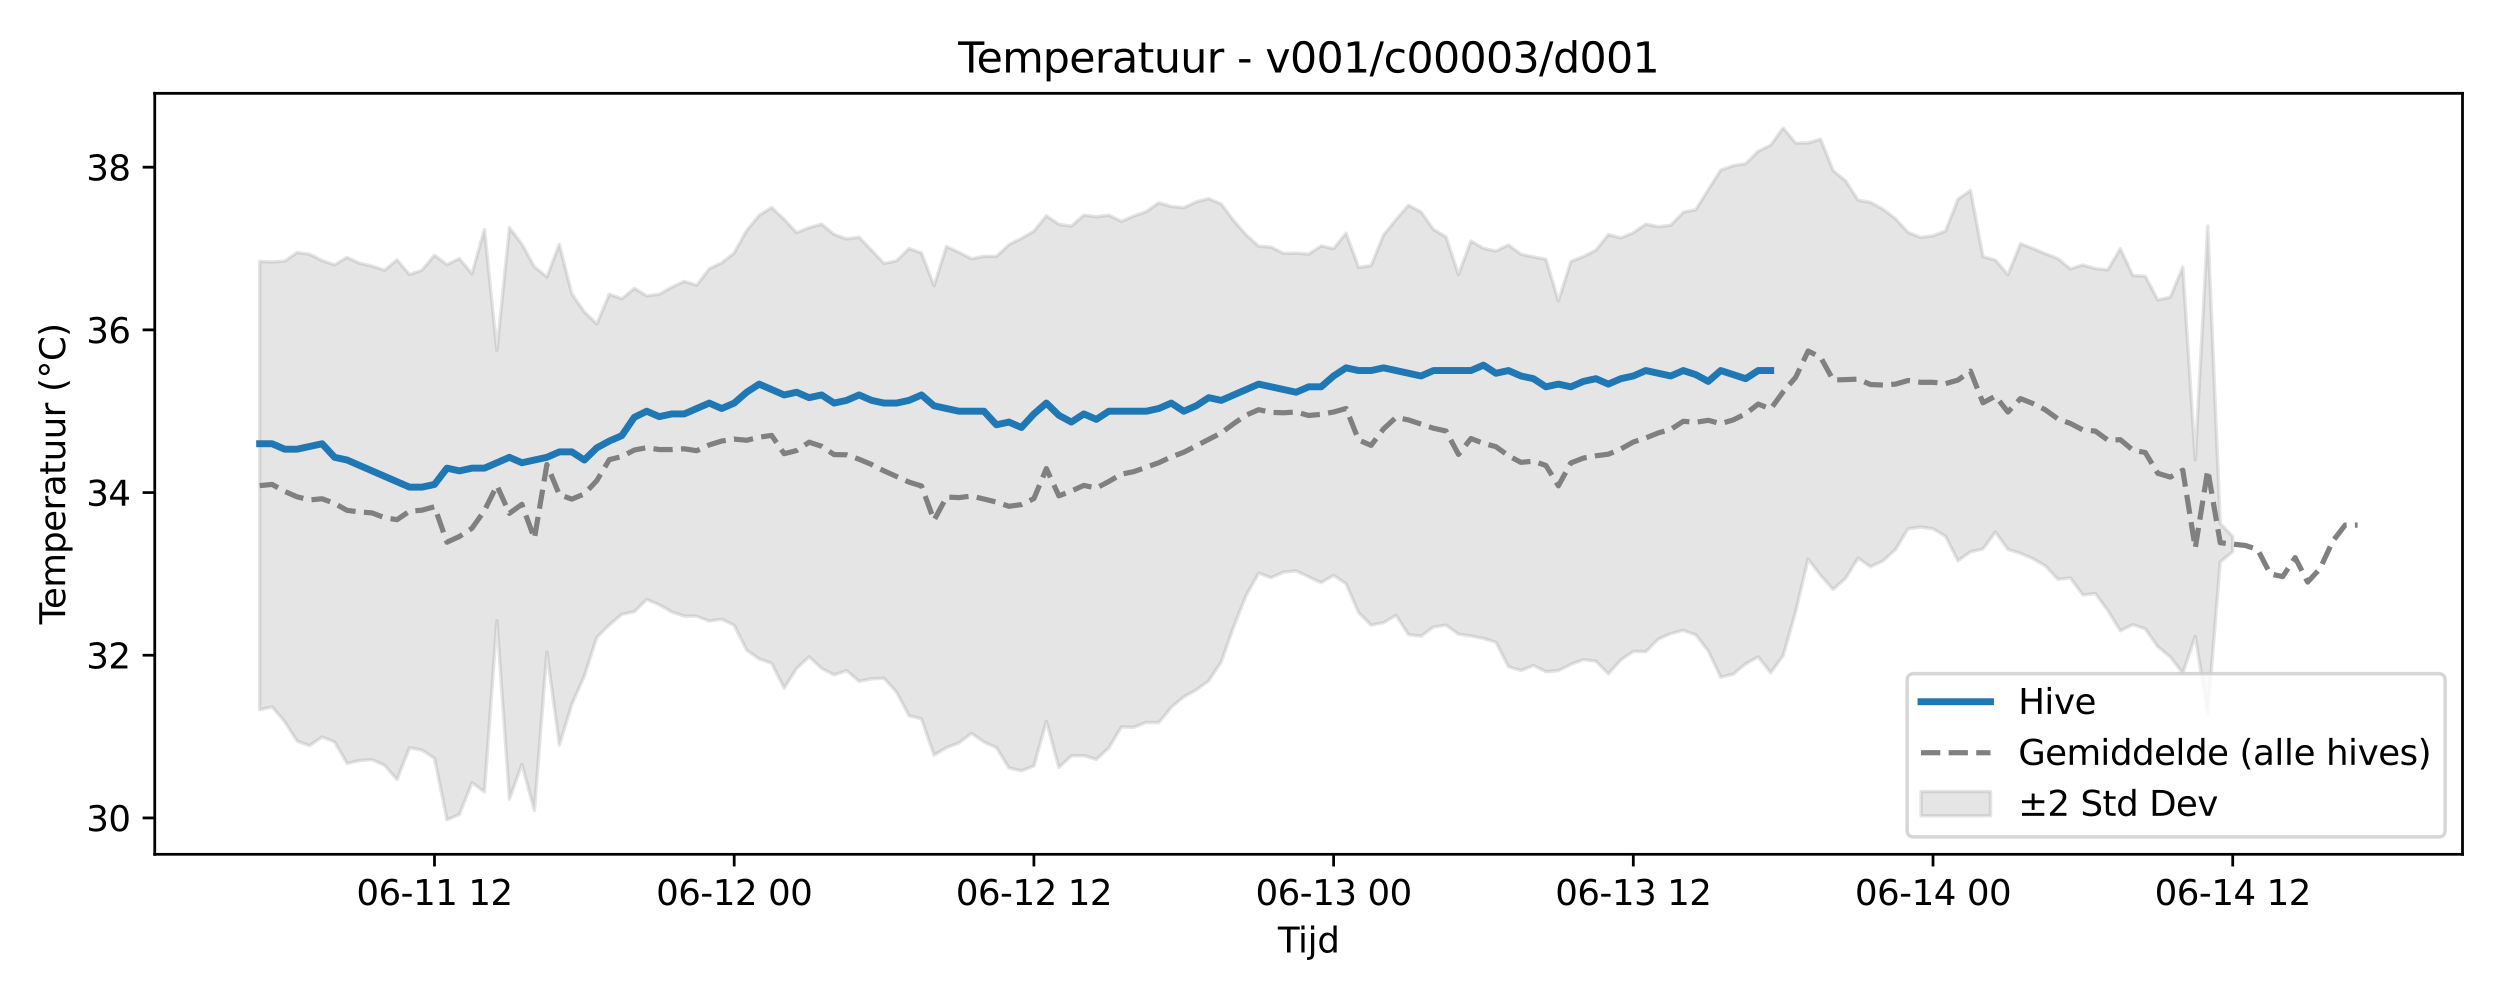 <?xml version="1.0" encoding="utf-8" standalone="no"?>
<!DOCTYPE svg PUBLIC "-//W3C//DTD SVG 1.1//EN"
  "http://www.w3.org/Graphics/SVG/1.1/DTD/svg11.dtd">
<svg xmlns:xlink="http://www.w3.org/1999/xlink" width="720pt" height="288pt" viewBox="0 0 720 288" xmlns="http://www.w3.org/2000/svg" version="1.1">
 <defs>
  <style type="text/css">*{stroke-linejoin: round; stroke-linecap: butt}</style>
 </defs>
 <g id="figure_1">
  <g id="patch_1">
   <path d="M 0 288 
L 720 288 
L 720 0 
L 0 0 
z
" style="fill: #ffffff"/>
  </g>
  <g id="axes_1">
   <g id="patch_2">
    <path d="M 44.57 246.04 
L 709.2 246.04 
L 709.2 26.88 
L 44.57 26.88 
z
" style="fill: #ffffff"/>
   </g>
   <g id="FillBetweenPolyCollection_1">
    <defs>
     <path id="md71b7fc2d6" d="M 74.78 -212.713 
L 74.78 -83.587 
L 78.377 -84.414 
L 81.973 -80.176 
L 85.57 -74.557 
L 89.166 -73.256 
L 92.763 -75.743 
L 96.359 -74.302 
L 99.956 -68.144 
L 103.552 -68.948 
L 107.149 -69.204 
L 110.745 -67.615 
L 114.342 -63.494 
L 117.938 -72.645 
L 121.535 -71.945 
L 125.131 -69.636 
L 128.728 -51.922 
L 132.324 -53.451 
L 135.921 -62.579 
L 139.517 -59.957 
L 143.114 -109.214 
L 146.71 -57.867 
L 150.307 -67.83 
L 153.903 -54.57 
L 157.5 -100.168 
L 161.096 -73.438 
L 164.693 -85.16 
L 168.289 -93.314 
L 171.885 -104.472 
L 175.482 -108.017 
L 179.078 -111.074 
L 182.675 -111.823 
L 186.271 -115.355 
L 189.868 -113.808 
L 193.464 -111.773 
L 197.061 -110.541 
L 200.657 -110.522 
L 204.254 -109.146 
L 207.85 -109.671 
L 211.447 -107.914 
L 215.043 -100.772 
L 218.64 -98.236 
L 222.236 -96.966 
L 225.833 -89.824 
L 229.429 -95.504 
L 233.026 -98.843 
L 236.622 -95.508 
L 240.219 -93.635 
L 243.815 -94.845 
L 247.412 -91.783 
L 251.008 -92.502 
L 254.605 -92.654 
L 258.201 -88.674 
L 261.798 -81.882 
L 265.394 -80.951 
L 268.991 -70.535 
L 272.587 -72.698 
L 276.183 -74.042 
L 279.78 -76.797 
L 283.376 -74.305 
L 286.973 -72.668 
L 290.569 -66.829 
L 294.166 -66.032 
L 297.762 -67.383 
L 301.359 -80.233 
L 304.955 -67.011 
L 308.552 -70.298 
L 312.148 -70.374 
L 315.745 -69.285 
L 319.341 -72.6 
L 322.938 -78.626 
L 326.534 -78.545 
L 330.131 -79.96 
L 333.727 -79.872 
L 337.324 -84.276 
L 340.92 -87.319 
L 344.517 -89.286 
L 348.113 -91.945 
L 351.71 -97.376 
L 355.306 -107.53 
L 358.903 -116.555 
L 362.499 -122.93 
L 366.096 -121.634 
L 369.692 -123.227 
L 373.289 -123.593 
L 376.885 -121.865 
L 380.481 -120.191 
L 384.078 -122.288 
L 387.674 -119.856 
L 391.271 -111.59 
L 394.867 -107.961 
L 398.464 -108.682 
L 402.06 -110.804 
L 405.657 -105.227 
L 409.253 -104.795 
L 412.85 -107.415 
L 416.446 -107.963 
L 420.043 -105.36 
L 423.639 -104.837 
L 427.236 -104.134 
L 430.832 -103.03 
L 434.429 -96.007 
L 438.025 -94.895 
L 441.622 -96.356 
L 445.218 -94.564 
L 448.815 -94.842 
L 452.411 -96.649 
L 456.008 -98.021 
L 459.604 -97.559 
L 463.201 -93.936 
L 466.797 -97.914 
L 470.394 -100.415 
L 473.99 -100.31 
L 477.587 -103.933 
L 481.183 -105.518 
L 484.779 -106.46 
L 488.376 -105.154 
L 491.972 -100.546 
L 495.569 -92.987 
L 499.165 -93.834 
L 502.762 -96.825 
L 506.358 -98.827 
L 509.955 -94.245 
L 513.551 -99.171 
L 517.148 -111.856 
L 520.744 -126.971 
L 524.341 -122.296 
L 527.937 -118.226 
L 531.534 -121.436 
L 535.13 -127.272 
L 538.727 -124.782 
L 542.323 -126.485 
L 545.92 -129.761 
L 549.516 -135.721 
L 553.113 -136.194 
L 556.709 -135.706 
L 560.306 -133.562 
L 563.902 -126.491 
L 567.499 -129.089 
L 571.095 -129.879 
L 574.692 -134.771 
L 578.288 -129.78 
L 581.885 -128.637 
L 585.481 -127.107 
L 589.077 -125.012 
L 592.674 -121.181 
L 596.27 -121.557 
L 599.867 -116.658 
L 603.463 -117.056 
L 607.06 -112.173 
L 610.656 -106.336 
L 614.253 -108.102 
L 617.849 -106.877 
L 621.446 -101.765 
L 625.042 -98.78 
L 628.639 -94.144 
L 632.235 -104.735 
L 635.832 -82.418 
L 639.428 -126.175 
L 643.025 -129.097 
L 643.025 -133.514 
L 643.025 -133.514 
L 639.428 -137.218 
L 635.832 -222.881 
L 632.235 -155.534 
L 628.639 -211.024 
L 625.042 -202.407 
L 621.446 -201.608 
L 617.849 -208.444 
L 614.253 -208.65 
L 610.656 -216.402 
L 607.06 -210.305 
L 603.463 -210.628 
L 599.867 -211.677 
L 596.27 -210.552 
L 592.674 -213.531 
L 589.077 -214.906 
L 585.481 -216.455 
L 581.885 -217.788 
L 578.288 -208.888 
L 574.692 -213.085 
L 571.095 -214.099 
L 567.499 -233.162 
L 563.902 -230.606 
L 560.306 -221.452 
L 556.709 -220.09 
L 553.113 -219.601 
L 549.516 -221.116 
L 545.92 -224.993 
L 542.323 -227.748 
L 538.727 -229.712 
L 535.13 -230.345 
L 531.534 -235.921 
L 527.937 -238.871 
L 524.341 -247.919 
L 520.744 -246.836 
L 517.148 -246.803 
L 513.551 -251.158 
L 509.955 -246.193 
L 506.358 -244.437 
L 502.762 -240.862 
L 499.165 -240.282 
L 495.569 -239.011 
L 491.972 -233.348 
L 488.376 -227.624 
L 484.779 -226.876 
L 481.183 -223.133 
L 477.587 -222.71 
L 473.99 -223.432 
L 470.394 -220.985 
L 466.797 -219.47 
L 463.201 -220.436 
L 459.604 -215.92 
L 456.008 -214.119 
L 452.411 -212.703 
L 448.815 -201.347 
L 445.218 -213.338 
L 441.622 -214 
L 438.025 -214.792 
L 434.429 -217.473 
L 430.832 -215.693 
L 427.236 -216.484 
L 423.639 -218.571 
L 420.043 -208.919 
L 416.446 -219.795 
L 412.85 -221.905 
L 409.253 -226.979 
L 405.657 -228.89 
L 402.06 -224.763 
L 398.464 -220.304 
L 394.867 -211.498 
L 391.271 -210.993 
L 387.674 -220.843 
L 384.078 -216.403 
L 380.481 -217.16 
L 376.885 -214.818 
L 373.289 -215.097 
L 369.692 -215.017 
L 366.096 -216.833 
L 362.499 -217.099 
L 358.903 -220.351 
L 355.306 -224.467 
L 351.71 -229.267 
L 348.113 -230.793 
L 344.517 -229.883 
L 340.92 -228.169 
L 337.324 -228.534 
L 333.727 -229.592 
L 330.131 -227.049 
L 326.534 -225.787 
L 322.938 -224.256 
L 319.341 -226.043 
L 315.745 -225.565 
L 312.148 -226.038 
L 308.552 -222.879 
L 304.955 -223.377 
L 301.359 -225.847 
L 297.762 -221.444 
L 294.166 -219.336 
L 290.569 -217.536 
L 286.973 -214.15 
L 283.376 -214.187 
L 279.78 -213.479 
L 276.183 -215.342 
L 272.587 -217.021 
L 268.991 -205.741 
L 265.394 -215.126 
L 261.798 -216.426 
L 258.201 -212.87 
L 254.605 -212.124 
L 251.008 -215.957 
L 247.412 -219.689 
L 243.815 -219.192 
L 240.219 -220.514 
L 236.622 -223.438 
L 233.026 -222.445 
L 229.429 -220.988 
L 225.833 -224.846 
L 222.236 -228.227 
L 218.64 -225.953 
L 215.043 -221.632 
L 211.447 -215.159 
L 207.85 -212.287 
L 204.254 -210.58 
L 200.657 -205.858 
L 197.061 -206.955 
L 193.464 -205.276 
L 189.868 -203.241 
L 186.271 -202.81 
L 182.675 -204.947 
L 179.078 -201.959 
L 175.482 -203.231 
L 171.885 -194.71 
L 168.289 -198.19 
L 164.693 -203.351 
L 161.096 -217.62 
L 157.5 -208.254 
L 153.903 -211.165 
L 150.307 -217.687 
L 146.71 -222.444 
L 143.114 -187.132 
L 139.517 -221.916 
L 135.921 -209.142 
L 132.324 -213.533 
L 128.728 -211.783 
L 125.131 -214.505 
L 121.535 -210.189 
L 117.938 -208.93 
L 114.342 -213.173 
L 110.745 -210.167 
L 107.149 -211.368 
L 103.552 -212.182 
L 99.956 -213.878 
L 96.359 -211.735 
L 92.763 -212.972 
L 89.166 -214.789 
L 85.57 -215.273 
L 81.973 -212.778 
L 78.377 -212.556 
L 74.78 -212.713 
z
" style="stroke: #808080; stroke-opacity: 0.2"/>
    </defs>
    <g clip-path="url(#pb8f864a8b6)">
     <use xlink:href="#md71b7fc2d6" x="0" y="288" style="fill: #808080; fill-opacity: 0.2; stroke: #808080; stroke-opacity: 0.2"/>
    </g>
   </g>
   <g id="matplotlib.axis_1">
    <g id="xtick_1">
     <g id="line2d_1">
      <defs>
       <path id="m04214b93fc" d="M 0 0 
L 0 3.5 
" style="stroke: #000000; stroke-width: 0.8"/>
      </defs>
      <g>
       <use xlink:href="#m04214b93fc" x="125.131" y="246.04" style="stroke: #000000; stroke-width: 0.8"/>
      </g>
     </g>
     <g id="text_1">
      <!-- 06-11 12 -->
      <g transform="translate(102.651 260.638) scale(0.1 -0.1)">
       <defs>
        <path id="DejaVuSans-30" d="M 2034 4250 
Q 1547 4250 1301 3770 
Q 1056 3291 1056 2328 
Q 1056 1369 1301 889 
Q 1547 409 2034 409 
Q 2525 409 2770 889 
Q 3016 1369 3016 2328 
Q 3016 3291 2770 3770 
Q 2525 4250 2034 4250 
z
M 2034 4750 
Q 2819 4750 3233 4129 
Q 3647 3509 3647 2328 
Q 3647 1150 3233 529 
Q 2819 -91 2034 -91 
Q 1250 -91 836 529 
Q 422 1150 422 2328 
Q 422 3509 836 4129 
Q 1250 4750 2034 4750 
z
" transform="scale(0.016)"/>
        <path id="DejaVuSans-36" d="M 2113 2584 
Q 1688 2584 1439 2293 
Q 1191 2003 1191 1497 
Q 1191 994 1439 701 
Q 1688 409 2113 409 
Q 2538 409 2786 701 
Q 3034 994 3034 1497 
Q 3034 2003 2786 2293 
Q 2538 2584 2113 2584 
z
M 3366 4563 
L 3366 3988 
Q 3128 4100 2886 4159 
Q 2644 4219 2406 4219 
Q 1781 4219 1451 3797 
Q 1122 3375 1075 2522 
Q 1259 2794 1537 2939 
Q 1816 3084 2150 3084 
Q 2853 3084 3261 2657 
Q 3669 2231 3669 1497 
Q 3669 778 3244 343 
Q 2819 -91 2113 -91 
Q 1303 -91 875 529 
Q 447 1150 447 2328 
Q 447 3434 972 4092 
Q 1497 4750 2381 4750 
Q 2619 4750 2861 4703 
Q 3103 4656 3366 4563 
z
" transform="scale(0.016)"/>
        <path id="DejaVuSans-2d" d="M 313 2009 
L 1997 2009 
L 1997 1497 
L 313 1497 
L 313 2009 
z
" transform="scale(0.016)"/>
        <path id="DejaVuSans-31" d="M 794 531 
L 1825 531 
L 1825 4091 
L 703 3866 
L 703 4441 
L 1819 4666 
L 2450 4666 
L 2450 531 
L 3481 531 
L 3481 0 
L 794 0 
L 794 531 
z
" transform="scale(0.016)"/>
        <path id="DejaVuSans-20" transform="scale(0.016)"/>
        <path id="DejaVuSans-32" d="M 1228 531 
L 3431 531 
L 3431 0 
L 469 0 
L 469 531 
Q 828 903 1448 1529 
Q 2069 2156 2228 2338 
Q 2531 2678 2651 2914 
Q 2772 3150 2772 3378 
Q 2772 3750 2511 3984 
Q 2250 4219 1831 4219 
Q 1534 4219 1204 4116 
Q 875 4013 500 3803 
L 500 4441 
Q 881 4594 1212 4672 
Q 1544 4750 1819 4750 
Q 2544 4750 2975 4387 
Q 3406 4025 3406 3419 
Q 3406 3131 3298 2873 
Q 3191 2616 2906 2266 
Q 2828 2175 2409 1742 
Q 1991 1309 1228 531 
z
" transform="scale(0.016)"/>
       </defs>
       <use xlink:href="#DejaVuSans-30"/>
       <use xlink:href="#DejaVuSans-36" transform="translate(63.623 0)"/>
       <use xlink:href="#DejaVuSans-2d" transform="translate(127.246 0)"/>
       <use xlink:href="#DejaVuSans-31" transform="translate(163.33 0)"/>
       <use xlink:href="#DejaVuSans-31" transform="translate(226.953 0)"/>
       <use xlink:href="#DejaVuSans-20" transform="translate(290.576 0)"/>
       <use xlink:href="#DejaVuSans-31" transform="translate(322.363 0)"/>
       <use xlink:href="#DejaVuSans-32" transform="translate(385.986 0)"/>
      </g>
     </g>
    </g>
    <g id="xtick_2">
     <g id="line2d_2">
      <g>
       <use xlink:href="#m04214b93fc" x="211.447" y="246.04" style="stroke: #000000; stroke-width: 0.8"/>
      </g>
     </g>
     <g id="text_2">
      <!-- 06-12 00 -->
      <g transform="translate(188.966 260.638) scale(0.1 -0.1)">
       <use xlink:href="#DejaVuSans-30"/>
       <use xlink:href="#DejaVuSans-36" transform="translate(63.623 0)"/>
       <use xlink:href="#DejaVuSans-2d" transform="translate(127.246 0)"/>
       <use xlink:href="#DejaVuSans-31" transform="translate(163.33 0)"/>
       <use xlink:href="#DejaVuSans-32" transform="translate(226.953 0)"/>
       <use xlink:href="#DejaVuSans-20" transform="translate(290.576 0)"/>
       <use xlink:href="#DejaVuSans-30" transform="translate(322.363 0)"/>
       <use xlink:href="#DejaVuSans-30" transform="translate(385.986 0)"/>
      </g>
     </g>
    </g>
    <g id="xtick_3">
     <g id="line2d_3">
      <g>
       <use xlink:href="#m04214b93fc" x="297.762" y="246.04" style="stroke: #000000; stroke-width: 0.8"/>
      </g>
     </g>
     <g id="text_3">
      <!-- 06-12 12 -->
      <g transform="translate(275.282 260.638) scale(0.1 -0.1)">
       <use xlink:href="#DejaVuSans-30"/>
       <use xlink:href="#DejaVuSans-36" transform="translate(63.623 0)"/>
       <use xlink:href="#DejaVuSans-2d" transform="translate(127.246 0)"/>
       <use xlink:href="#DejaVuSans-31" transform="translate(163.33 0)"/>
       <use xlink:href="#DejaVuSans-32" transform="translate(226.953 0)"/>
       <use xlink:href="#DejaVuSans-20" transform="translate(290.576 0)"/>
       <use xlink:href="#DejaVuSans-31" transform="translate(322.363 0)"/>
       <use xlink:href="#DejaVuSans-32" transform="translate(385.986 0)"/>
      </g>
     </g>
    </g>
    <g id="xtick_4">
     <g id="line2d_4">
      <g>
       <use xlink:href="#m04214b93fc" x="384.078" y="246.04" style="stroke: #000000; stroke-width: 0.8"/>
      </g>
     </g>
     <g id="text_4">
      <!-- 06-13 00 -->
      <g transform="translate(361.597 260.638) scale(0.1 -0.1)">
       <defs>
        <path id="DejaVuSans-33" d="M 2597 2516 
Q 3050 2419 3304 2112 
Q 3559 1806 3559 1356 
Q 3559 666 3084 287 
Q 2609 -91 1734 -91 
Q 1441 -91 1130 -33 
Q 819 25 488 141 
L 488 750 
Q 750 597 1062 519 
Q 1375 441 1716 441 
Q 2309 441 2620 675 
Q 2931 909 2931 1356 
Q 2931 1769 2642 2001 
Q 2353 2234 1838 2234 
L 1294 2234 
L 1294 2753 
L 1863 2753 
Q 2328 2753 2575 2939 
Q 2822 3125 2822 3475 
Q 2822 3834 2567 4026 
Q 2313 4219 1838 4219 
Q 1578 4219 1281 4162 
Q 984 4106 628 3988 
L 628 4550 
Q 988 4650 1302 4700 
Q 1616 4750 1894 4750 
Q 2613 4750 3031 4423 
Q 3450 4097 3450 3541 
Q 3450 3153 3228 2886 
Q 3006 2619 2597 2516 
z
" transform="scale(0.016)"/>
       </defs>
       <use xlink:href="#DejaVuSans-30"/>
       <use xlink:href="#DejaVuSans-36" transform="translate(63.623 0)"/>
       <use xlink:href="#DejaVuSans-2d" transform="translate(127.246 0)"/>
       <use xlink:href="#DejaVuSans-31" transform="translate(163.33 0)"/>
       <use xlink:href="#DejaVuSans-33" transform="translate(226.953 0)"/>
       <use xlink:href="#DejaVuSans-20" transform="translate(290.576 0)"/>
       <use xlink:href="#DejaVuSans-30" transform="translate(322.363 0)"/>
       <use xlink:href="#DejaVuSans-30" transform="translate(385.986 0)"/>
      </g>
     </g>
    </g>
    <g id="xtick_5">
     <g id="line2d_5">
      <g>
       <use xlink:href="#m04214b93fc" x="470.394" y="246.04" style="stroke: #000000; stroke-width: 0.8"/>
      </g>
     </g>
     <g id="text_5">
      <!-- 06-13 12 -->
      <g transform="translate(447.913 260.638) scale(0.1 -0.1)">
       <use xlink:href="#DejaVuSans-30"/>
       <use xlink:href="#DejaVuSans-36" transform="translate(63.623 0)"/>
       <use xlink:href="#DejaVuSans-2d" transform="translate(127.246 0)"/>
       <use xlink:href="#DejaVuSans-31" transform="translate(163.33 0)"/>
       <use xlink:href="#DejaVuSans-33" transform="translate(226.953 0)"/>
       <use xlink:href="#DejaVuSans-20" transform="translate(290.576 0)"/>
       <use xlink:href="#DejaVuSans-31" transform="translate(322.363 0)"/>
       <use xlink:href="#DejaVuSans-32" transform="translate(385.986 0)"/>
      </g>
     </g>
    </g>
    <g id="xtick_6">
     <g id="line2d_6">
      <g>
       <use xlink:href="#m04214b93fc" x="556.709" y="246.04" style="stroke: #000000; stroke-width: 0.8"/>
      </g>
     </g>
     <g id="text_6">
      <!-- 06-14 00 -->
      <g transform="translate(534.229 260.638) scale(0.1 -0.1)">
       <defs>
        <path id="DejaVuSans-34" d="M 2419 4116 
L 825 1625 
L 2419 1625 
L 2419 4116 
z
M 2253 4666 
L 3047 4666 
L 3047 1625 
L 3713 1625 
L 3713 1100 
L 3047 1100 
L 3047 0 
L 2419 0 
L 2419 1100 
L 313 1100 
L 313 1709 
L 2253 4666 
z
" transform="scale(0.016)"/>
       </defs>
       <use xlink:href="#DejaVuSans-30"/>
       <use xlink:href="#DejaVuSans-36" transform="translate(63.623 0)"/>
       <use xlink:href="#DejaVuSans-2d" transform="translate(127.246 0)"/>
       <use xlink:href="#DejaVuSans-31" transform="translate(163.33 0)"/>
       <use xlink:href="#DejaVuSans-34" transform="translate(226.953 0)"/>
       <use xlink:href="#DejaVuSans-20" transform="translate(290.576 0)"/>
       <use xlink:href="#DejaVuSans-30" transform="translate(322.363 0)"/>
       <use xlink:href="#DejaVuSans-30" transform="translate(385.986 0)"/>
      </g>
     </g>
    </g>
    <g id="xtick_7">
     <g id="line2d_7">
      <g>
       <use xlink:href="#m04214b93fc" x="643.025" y="246.04" style="stroke: #000000; stroke-width: 0.8"/>
      </g>
     </g>
     <g id="text_7">
      <!-- 06-14 12 -->
      <g transform="translate(620.544 260.638) scale(0.1 -0.1)">
       <use xlink:href="#DejaVuSans-30"/>
       <use xlink:href="#DejaVuSans-36" transform="translate(63.623 0)"/>
       <use xlink:href="#DejaVuSans-2d" transform="translate(127.246 0)"/>
       <use xlink:href="#DejaVuSans-31" transform="translate(163.33 0)"/>
       <use xlink:href="#DejaVuSans-34" transform="translate(226.953 0)"/>
       <use xlink:href="#DejaVuSans-20" transform="translate(290.576 0)"/>
       <use xlink:href="#DejaVuSans-31" transform="translate(322.363 0)"/>
       <use xlink:href="#DejaVuSans-32" transform="translate(385.986 0)"/>
      </g>
     </g>
    </g>
    <g id="text_8">
     <!-- Tijd -->
     <g transform="translate(368.035 274.317) scale(0.1 -0.1)">
      <defs>
       <path id="DejaVuSans-54" d="M -19 4666 
L 3928 4666 
L 3928 4134 
L 2272 4134 
L 2272 0 
L 1638 0 
L 1638 4134 
L -19 4134 
L -19 4666 
z
" transform="scale(0.016)"/>
       <path id="DejaVuSans-69" d="M 603 3500 
L 1178 3500 
L 1178 0 
L 603 0 
L 603 3500 
z
M 603 4863 
L 1178 4863 
L 1178 4134 
L 603 4134 
L 603 4863 
z
" transform="scale(0.016)"/>
       <path id="DejaVuSans-6a" d="M 603 3500 
L 1178 3500 
L 1178 -63 
Q 1178 -731 923 -1031 
Q 669 -1331 103 -1331 
L -116 -1331 
L -116 -844 
L 38 -844 
Q 366 -844 484 -692 
Q 603 -541 603 -63 
L 603 3500 
z
M 603 4863 
L 1178 4863 
L 1178 4134 
L 603 4134 
L 603 4863 
z
" transform="scale(0.016)"/>
       <path id="DejaVuSans-64" d="M 2906 2969 
L 2906 4863 
L 3481 4863 
L 3481 0 
L 2906 0 
L 2906 525 
Q 2725 213 2448 61 
Q 2172 -91 1784 -91 
Q 1150 -91 751 415 
Q 353 922 353 1747 
Q 353 2572 751 3078 
Q 1150 3584 1784 3584 
Q 2172 3584 2448 3432 
Q 2725 3281 2906 2969 
z
M 947 1747 
Q 947 1113 1208 752 
Q 1469 391 1925 391 
Q 2381 391 2643 752 
Q 2906 1113 2906 1747 
Q 2906 2381 2643 2742 
Q 2381 3103 1925 3103 
Q 1469 3103 1208 2742 
Q 947 2381 947 1747 
z
" transform="scale(0.016)"/>
      </defs>
      <use xlink:href="#DejaVuSans-54"/>
      <use xlink:href="#DejaVuSans-69" transform="translate(57.959 0)"/>
      <use xlink:href="#DejaVuSans-6a" transform="translate(85.742 0)"/>
      <use xlink:href="#DejaVuSans-64" transform="translate(113.525 0)"/>
     </g>
    </g>
   </g>
   <g id="matplotlib.axis_2">
    <g id="ytick_1">
     <g id="line2d_8">
      <defs>
       <path id="m585d793385" d="M 0 0 
L -3.5 0 
" style="stroke: #000000; stroke-width: 0.8"/>
      </defs>
      <g>
       <use xlink:href="#m585d793385" x="44.57" y="235.562" style="stroke: #000000; stroke-width: 0.8"/>
      </g>
     </g>
     <g id="text_9">
      <!-- 30 -->
      <g transform="translate(24.845 239.361) scale(0.1 -0.1)">
       <use xlink:href="#DejaVuSans-33"/>
       <use xlink:href="#DejaVuSans-30" transform="translate(63.623 0)"/>
      </g>
     </g>
    </g>
    <g id="ytick_2">
     <g id="line2d_9">
      <g>
       <use xlink:href="#m585d793385" x="44.57" y="188.71" style="stroke: #000000; stroke-width: 0.8"/>
      </g>
     </g>
     <g id="text_10">
      <!-- 32 -->
      <g transform="translate(24.845 192.509) scale(0.1 -0.1)">
       <use xlink:href="#DejaVuSans-33"/>
       <use xlink:href="#DejaVuSans-32" transform="translate(63.623 0)"/>
      </g>
     </g>
    </g>
    <g id="ytick_3">
     <g id="line2d_10">
      <g>
       <use xlink:href="#m585d793385" x="44.57" y="141.858" style="stroke: #000000; stroke-width: 0.8"/>
      </g>
     </g>
     <g id="text_11">
      <!-- 34 -->
      <g transform="translate(24.845 145.657) scale(0.1 -0.1)">
       <use xlink:href="#DejaVuSans-33"/>
       <use xlink:href="#DejaVuSans-34" transform="translate(63.623 0)"/>
      </g>
     </g>
    </g>
    <g id="ytick_4">
     <g id="line2d_11">
      <g>
       <use xlink:href="#m585d793385" x="44.57" y="95.006" style="stroke: #000000; stroke-width: 0.8"/>
      </g>
     </g>
     <g id="text_12">
      <!-- 36 -->
      <g transform="translate(24.845 98.805) scale(0.1 -0.1)">
       <use xlink:href="#DejaVuSans-33"/>
       <use xlink:href="#DejaVuSans-36" transform="translate(63.623 0)"/>
      </g>
     </g>
    </g>
    <g id="ytick_5">
     <g id="line2d_12">
      <g>
       <use xlink:href="#m585d793385" x="44.57" y="48.154" style="stroke: #000000; stroke-width: 0.8"/>
      </g>
     </g>
     <g id="text_13">
      <!-- 38 -->
      <g transform="translate(24.845 51.953) scale(0.1 -0.1)">
       <defs>
        <path id="DejaVuSans-38" d="M 2034 2216 
Q 1584 2216 1326 1975 
Q 1069 1734 1069 1313 
Q 1069 891 1326 650 
Q 1584 409 2034 409 
Q 2484 409 2743 651 
Q 3003 894 3003 1313 
Q 3003 1734 2745 1975 
Q 2488 2216 2034 2216 
z
M 1403 2484 
Q 997 2584 770 2862 
Q 544 3141 544 3541 
Q 544 4100 942 4425 
Q 1341 4750 2034 4750 
Q 2731 4750 3128 4425 
Q 3525 4100 3525 3541 
Q 3525 3141 3298 2862 
Q 3072 2584 2669 2484 
Q 3125 2378 3379 2068 
Q 3634 1759 3634 1313 
Q 3634 634 3220 271 
Q 2806 -91 2034 -91 
Q 1263 -91 848 271 
Q 434 634 434 1313 
Q 434 1759 690 2068 
Q 947 2378 1403 2484 
z
M 1172 3481 
Q 1172 3119 1398 2916 
Q 1625 2713 2034 2713 
Q 2441 2713 2670 2916 
Q 2900 3119 2900 3481 
Q 2900 3844 2670 4047 
Q 2441 4250 2034 4250 
Q 1625 4250 1398 4047 
Q 1172 3844 1172 3481 
z
" transform="scale(0.016)"/>
       </defs>
       <use xlink:href="#DejaVuSans-33"/>
       <use xlink:href="#DejaVuSans-38" transform="translate(63.623 0)"/>
      </g>
     </g>
    </g>
    <g id="text_14">
     <!-- Temperatuur (°C) -->
     <g transform="translate(18.765 179.816) rotate(-90) scale(0.1 -0.1)">
      <defs>
       <path id="DejaVuSans-65" d="M 3597 1894 
L 3597 1613 
L 953 1613 
Q 991 1019 1311 708 
Q 1631 397 2203 397 
Q 2534 397 2845 478 
Q 3156 559 3463 722 
L 3463 178 
Q 3153 47 2828 -22 
Q 2503 -91 2169 -91 
Q 1331 -91 842 396 
Q 353 884 353 1716 
Q 353 2575 817 3079 
Q 1281 3584 2069 3584 
Q 2775 3584 3186 3129 
Q 3597 2675 3597 1894 
z
M 3022 2063 
Q 3016 2534 2758 2815 
Q 2500 3097 2075 3097 
Q 1594 3097 1305 2825 
Q 1016 2553 972 2059 
L 3022 2063 
z
" transform="scale(0.016)"/>
       <path id="DejaVuSans-6d" d="M 3328 2828 
Q 3544 3216 3844 3400 
Q 4144 3584 4550 3584 
Q 5097 3584 5394 3201 
Q 5691 2819 5691 2113 
L 5691 0 
L 5113 0 
L 5113 2094 
Q 5113 2597 4934 2840 
Q 4756 3084 4391 3084 
Q 3944 3084 3684 2787 
Q 3425 2491 3425 1978 
L 3425 0 
L 2847 0 
L 2847 2094 
Q 2847 2600 2669 2842 
Q 2491 3084 2119 3084 
Q 1678 3084 1418 2786 
Q 1159 2488 1159 1978 
L 1159 0 
L 581 0 
L 581 3500 
L 1159 3500 
L 1159 2956 
Q 1356 3278 1631 3431 
Q 1906 3584 2284 3584 
Q 2666 3584 2933 3390 
Q 3200 3197 3328 2828 
z
" transform="scale(0.016)"/>
       <path id="DejaVuSans-70" d="M 1159 525 
L 1159 -1331 
L 581 -1331 
L 581 3500 
L 1159 3500 
L 1159 2969 
Q 1341 3281 1617 3432 
Q 1894 3584 2278 3584 
Q 2916 3584 3314 3078 
Q 3713 2572 3713 1747 
Q 3713 922 3314 415 
Q 2916 -91 2278 -91 
Q 1894 -91 1617 61 
Q 1341 213 1159 525 
z
M 3116 1747 
Q 3116 2381 2855 2742 
Q 2594 3103 2138 3103 
Q 1681 3103 1420 2742 
Q 1159 2381 1159 1747 
Q 1159 1113 1420 752 
Q 1681 391 2138 391 
Q 2594 391 2855 752 
Q 3116 1113 3116 1747 
z
" transform="scale(0.016)"/>
       <path id="DejaVuSans-72" d="M 2631 2963 
Q 2534 3019 2420 3045 
Q 2306 3072 2169 3072 
Q 1681 3072 1420 2755 
Q 1159 2438 1159 1844 
L 1159 0 
L 581 0 
L 581 3500 
L 1159 3500 
L 1159 2956 
Q 1341 3275 1631 3429 
Q 1922 3584 2338 3584 
Q 2397 3584 2469 3576 
Q 2541 3569 2628 3553 
L 2631 2963 
z
" transform="scale(0.016)"/>
       <path id="DejaVuSans-61" d="M 2194 1759 
Q 1497 1759 1228 1600 
Q 959 1441 959 1056 
Q 959 750 1161 570 
Q 1363 391 1709 391 
Q 2188 391 2477 730 
Q 2766 1069 2766 1631 
L 2766 1759 
L 2194 1759 
z
M 3341 1997 
L 3341 0 
L 2766 0 
L 2766 531 
Q 2569 213 2275 61 
Q 1981 -91 1556 -91 
Q 1019 -91 701 211 
Q 384 513 384 1019 
Q 384 1609 779 1909 
Q 1175 2209 1959 2209 
L 2766 2209 
L 2766 2266 
Q 2766 2663 2505 2880 
Q 2244 3097 1772 3097 
Q 1472 3097 1187 3025 
Q 903 2953 641 2809 
L 641 3341 
Q 956 3463 1253 3523 
Q 1550 3584 1831 3584 
Q 2591 3584 2966 3190 
Q 3341 2797 3341 1997 
z
" transform="scale(0.016)"/>
       <path id="DejaVuSans-74" d="M 1172 4494 
L 1172 3500 
L 2356 3500 
L 2356 3053 
L 1172 3053 
L 1172 1153 
Q 1172 725 1289 603 
Q 1406 481 1766 481 
L 2356 481 
L 2356 0 
L 1766 0 
Q 1100 0 847 248 
Q 594 497 594 1153 
L 594 3053 
L 172 3053 
L 172 3500 
L 594 3500 
L 594 4494 
L 1172 4494 
z
" transform="scale(0.016)"/>
       <path id="DejaVuSans-75" d="M 544 1381 
L 544 3500 
L 1119 3500 
L 1119 1403 
Q 1119 906 1312 657 
Q 1506 409 1894 409 
Q 2359 409 2629 706 
Q 2900 1003 2900 1516 
L 2900 3500 
L 3475 3500 
L 3475 0 
L 2900 0 
L 2900 538 
Q 2691 219 2414 64 
Q 2138 -91 1772 -91 
Q 1169 -91 856 284 
Q 544 659 544 1381 
z
M 1991 3584 
L 1991 3584 
z
" transform="scale(0.016)"/>
       <path id="DejaVuSans-28" d="M 1984 4856 
Q 1566 4138 1362 3434 
Q 1159 2731 1159 2009 
Q 1159 1288 1364 580 
Q 1569 -128 1984 -844 
L 1484 -844 
Q 1016 -109 783 600 
Q 550 1309 550 2009 
Q 550 2706 781 3412 
Q 1013 4119 1484 4856 
L 1984 4856 
z
" transform="scale(0.016)"/>
       <path id="DejaVuSans-b0" d="M 1600 4347 
Q 1350 4347 1178 4173 
Q 1006 4000 1006 3750 
Q 1006 3503 1178 3333 
Q 1350 3163 1600 3163 
Q 1850 3163 2022 3333 
Q 2194 3503 2194 3750 
Q 2194 3997 2020 4172 
Q 1847 4347 1600 4347 
z
M 1600 4750 
Q 1800 4750 1984 4673 
Q 2169 4597 2303 4453 
Q 2447 4313 2519 4134 
Q 2591 3956 2591 3750 
Q 2591 3338 2302 3052 
Q 2013 2766 1594 2766 
Q 1172 2766 890 3047 
Q 609 3328 609 3750 
Q 609 4169 896 4459 
Q 1184 4750 1600 4750 
z
" transform="scale(0.016)"/>
       <path id="DejaVuSans-43" d="M 4122 4306 
L 4122 3641 
Q 3803 3938 3442 4084 
Q 3081 4231 2675 4231 
Q 1875 4231 1450 3742 
Q 1025 3253 1025 2328 
Q 1025 1406 1450 917 
Q 1875 428 2675 428 
Q 3081 428 3442 575 
Q 3803 722 4122 1019 
L 4122 359 
Q 3791 134 3420 21 
Q 3050 -91 2638 -91 
Q 1578 -91 968 557 
Q 359 1206 359 2328 
Q 359 3453 968 4101 
Q 1578 4750 2638 4750 
Q 3056 4750 3426 4639 
Q 3797 4528 4122 4306 
z
" transform="scale(0.016)"/>
       <path id="DejaVuSans-29" d="M 513 4856 
L 1013 4856 
Q 1481 4119 1714 3412 
Q 1947 2706 1947 2009 
Q 1947 1309 1714 600 
Q 1481 -109 1013 -844 
L 513 -844 
Q 928 -128 1133 580 
Q 1338 1288 1338 2009 
Q 1338 2731 1133 3434 
Q 928 4138 513 4856 
z
" transform="scale(0.016)"/>
      </defs>
      <use xlink:href="#DejaVuSans-54"/>
      <use xlink:href="#DejaVuSans-65" transform="translate(44.084 0)"/>
      <use xlink:href="#DejaVuSans-6d" transform="translate(105.607 0)"/>
      <use xlink:href="#DejaVuSans-70" transform="translate(203.02 0)"/>
      <use xlink:href="#DejaVuSans-65" transform="translate(266.496 0)"/>
      <use xlink:href="#DejaVuSans-72" transform="translate(328.02 0)"/>
      <use xlink:href="#DejaVuSans-61" transform="translate(369.133 0)"/>
      <use xlink:href="#DejaVuSans-74" transform="translate(430.412 0)"/>
      <use xlink:href="#DejaVuSans-75" transform="translate(469.621 0)"/>
      <use xlink:href="#DejaVuSans-75" transform="translate(533 0)"/>
      <use xlink:href="#DejaVuSans-72" transform="translate(596.379 0)"/>
      <use xlink:href="#DejaVuSans-20" transform="translate(637.492 0)"/>
      <use xlink:href="#DejaVuSans-28" transform="translate(669.279 0)"/>
      <use xlink:href="#DejaVuSans-b0" transform="translate(708.293 0)"/>
      <use xlink:href="#DejaVuSans-43" transform="translate(758.293 0)"/>
      <use xlink:href="#DejaVuSans-29" transform="translate(828.117 0)"/>
     </g>
    </g>
   </g>
   <g id="line2d_13">
    <path d="M 74.78 127.802 
L 78.377 127.802 
L 81.973 129.364 
L 85.57 129.364 
L 89.166 128.583 
L 92.763 127.802 
L 96.359 131.706 
L 99.956 132.487 
L 103.552 134.049 
L 107.149 135.611 
L 110.745 137.173 
L 114.342 138.734 
L 117.938 140.296 
L 121.535 140.296 
L 125.131 139.515 
L 128.728 134.83 
L 132.324 135.611 
L 135.921 134.83 
L 139.517 134.83 
L 143.114 133.268 
L 146.71 131.706 
L 150.307 133.268 
L 153.903 132.487 
L 157.5 131.706 
L 161.096 130.145 
L 164.693 130.145 
L 168.289 132.487 
L 171.885 128.973 
L 175.482 127.021 
L 179.078 125.459 
L 182.675 120.189 
L 186.271 118.432 
L 189.868 119.993 
L 193.464 119.213 
L 197.061 119.213 
L 200.657 117.651 
L 204.254 116.089 
L 207.85 117.651 
L 211.447 116.089 
L 215.043 112.966 
L 218.64 110.623 
L 222.236 112.185 
L 225.833 113.746 
L 229.429 112.966 
L 233.026 114.527 
L 236.622 113.746 
L 240.219 116.089 
L 243.815 115.308 
L 247.412 113.746 
L 251.008 115.308 
L 254.605 116.089 
L 258.201 116.089 
L 261.798 115.308 
L 265.394 113.746 
L 268.991 116.87 
L 272.587 117.651 
L 276.183 118.432 
L 279.78 118.432 
L 283.376 118.432 
L 286.973 122.336 
L 290.569 121.555 
L 294.166 123.117 
L 297.762 119.213 
L 301.359 116.089 
L 304.955 119.603 
L 308.552 121.555 
L 312.148 119.213 
L 315.745 120.774 
L 319.341 118.432 
L 322.938 118.432 
L 326.534 118.432 
L 330.131 118.432 
L 333.727 117.651 
L 337.324 116.089 
L 340.92 118.432 
L 344.517 116.87 
L 348.113 114.527 
L 351.71 115.308 
L 355.306 113.746 
L 358.903 112.185 
L 362.499 110.623 
L 366.096 111.404 
L 369.692 112.185 
L 373.289 112.966 
L 376.885 111.404 
L 380.481 111.404 
L 384.078 108.28 
L 387.674 105.938 
L 391.271 106.719 
L 394.867 106.719 
L 398.464 105.938 
L 402.06 106.719 
L 405.657 107.5 
L 409.253 108.28 
L 412.85 106.719 
L 416.446 106.719 
L 420.043 106.719 
L 423.639 106.719 
L 427.236 105.157 
L 430.832 107.5 
L 434.429 106.719 
L 438.025 108.28 
L 441.622 109.061 
L 445.218 111.404 
L 448.815 110.623 
L 452.411 111.404 
L 456.008 109.842 
L 459.604 109.061 
L 463.201 110.623 
L 466.797 109.061 
L 470.394 108.28 
L 473.99 106.719 
L 477.587 107.5 
L 481.183 108.28 
L 484.779 106.719 
L 488.376 107.89 
L 491.972 109.842 
L 495.569 106.719 
L 499.165 107.89 
L 502.762 109.061 
L 506.358 106.719 
L 509.955 106.719 
" clip-path="url(#pb8f864a8b6)" style="fill: none; stroke: #1f77b4; stroke-width: 2; stroke-linecap: square"/>
   </g>
   <g id="line2d_14">
    <path d="M 74.78 139.85 
L 78.377 139.515 
L 81.973 141.523 
L 85.57 143.085 
L 89.166 143.977 
L 92.763 143.643 
L 96.359 144.981 
L 99.956 146.989 
L 103.552 147.435 
L 107.149 147.714 
L 110.745 149.109 
L 114.342 149.666 
L 117.938 147.212 
L 121.535 146.933 
L 125.131 145.929 
L 128.728 156.148 
L 132.324 154.508 
L 135.921 152.139 
L 139.517 147.064 
L 143.114 139.827 
L 146.71 147.844 
L 150.307 145.241 
L 153.903 155.132 
L 157.5 133.789 
L 161.096 142.471 
L 164.693 143.745 
L 168.289 142.248 
L 171.885 138.409 
L 175.482 132.376 
L 179.078 131.483 
L 182.675 129.615 
L 186.271 128.918 
L 189.868 129.475 
L 193.464 129.475 
L 197.061 129.252 
L 200.657 129.81 
L 204.254 128.137 
L 207.85 127.021 
L 211.447 126.463 
L 215.043 126.798 
L 218.64 125.906 
L 222.236 125.404 
L 225.833 130.665 
L 229.429 129.754 
L 233.026 127.356 
L 236.622 128.527 
L 240.219 130.926 
L 243.815 130.981 
L 247.412 132.264 
L 251.008 133.77 
L 254.605 135.611 
L 261.798 138.846 
L 265.394 139.961 
L 268.991 149.862 
L 272.587 143.141 
L 276.183 143.308 
L 279.78 142.862 
L 286.973 144.591 
L 290.569 145.818 
L 294.166 145.316 
L 297.762 143.587 
L 301.359 134.96 
L 304.955 142.806 
L 308.552 141.412 
L 312.148 139.794 
L 315.745 140.575 
L 319.341 138.678 
L 322.938 136.559 
L 326.534 135.834 
L 333.727 133.268 
L 337.324 131.595 
L 340.92 130.256 
L 351.71 124.679 
L 355.306 122.001 
L 358.903 119.547 
L 362.499 117.985 
L 366.096 118.766 
L 369.692 118.878 
L 373.289 118.655 
L 376.885 119.659 
L 380.481 119.324 
L 384.078 118.655 
L 387.674 117.651 
L 391.271 126.709 
L 394.867 128.271 
L 398.464 123.507 
L 402.06 120.217 
L 405.657 120.942 
L 412.85 123.34 
L 416.446 124.121 
L 420.043 130.861 
L 423.639 126.296 
L 427.236 127.691 
L 430.832 128.639 
L 434.429 131.26 
L 438.025 133.157 
L 441.622 132.822 
L 445.218 134.049 
L 448.815 139.906 
L 452.411 133.324 
L 456.008 131.93 
L 459.604 131.26 
L 463.201 130.814 
L 466.797 129.308 
L 470.394 127.3 
L 473.99 126.129 
L 477.587 124.679 
L 481.183 123.675 
L 484.779 121.332 
L 488.376 121.611 
L 491.972 121.053 
L 495.569 122.001 
L 499.165 120.942 
L 502.762 119.157 
L 506.358 116.368 
L 509.955 117.781 
L 513.551 112.835 
L 517.148 108.671 
L 520.744 101.096 
L 524.341 102.892 
L 527.937 109.452 
L 535.13 109.191 
L 538.727 110.753 
L 542.323 110.883 
L 545.92 110.623 
L 549.516 109.582 
L 553.113 110.102 
L 556.709 110.102 
L 560.306 110.493 
L 563.902 109.452 
L 567.499 106.875 
L 571.095 116.011 
L 574.692 114.072 
L 578.288 118.666 
L 581.885 114.788 
L 585.481 116.219 
L 589.077 118.041 
L 592.674 120.644 
L 596.27 121.946 
L 599.867 123.833 
L 603.463 124.158 
L 607.06 126.761 
L 610.656 126.631 
L 614.253 129.624 
L 617.849 130.34 
L 621.446 136.314 
L 625.042 137.407 
L 628.639 135.416 
L 632.235 157.866 
L 635.832 135.35 
L 639.428 156.304 
L 646.621 157.085 
L 650.218 158.256 
L 653.814 165.284 
L 657.411 166.065 
L 661.007 160.599 
L 664.604 167.626 
L 668.2 163.722 
L 671.797 155.913 
L 675.393 151.228 
L 678.99 151.228 
L 678.99 151.228 
" clip-path="url(#pb8f864a8b6)" style="fill: none; stroke-dasharray: 5.55,2.4; stroke-dashoffset: 0; stroke: #808080; stroke-width: 1.5"/>
   </g>
   <g id="patch_3">
    <path d="M 44.57 246.04 
L 44.57 26.88 
" style="fill: none; stroke: #000000; stroke-width: 0.8; stroke-linejoin: miter; stroke-linecap: square"/>
   </g>
   <g id="patch_4">
    <path d="M 709.2 246.04 
L 709.2 26.88 
" style="fill: none; stroke: #000000; stroke-width: 0.8; stroke-linejoin: miter; stroke-linecap: square"/>
   </g>
   <g id="patch_5">
    <path d="M 44.57 246.04 
L 709.2 246.04 
" style="fill: none; stroke: #000000; stroke-width: 0.8; stroke-linejoin: miter; stroke-linecap: square"/>
   </g>
   <g id="patch_6">
    <path d="M 44.57 26.88 
L 709.2 26.88 
" style="fill: none; stroke: #000000; stroke-width: 0.8; stroke-linejoin: miter; stroke-linecap: square"/>
   </g>
   <g id="text_15">
    <!-- Temperatuur - v001/c00003/d001 -->
    <g transform="translate(275.963 20.88) scale(0.12 -0.12)">
     <defs>
      <path id="DejaVuSans-76" d="M 191 3500 
L 800 3500 
L 1894 563 
L 2988 3500 
L 3597 3500 
L 2284 0 
L 1503 0 
L 191 3500 
z
" transform="scale(0.016)"/>
      <path id="DejaVuSans-2f" d="M 1625 4666 
L 2156 4666 
L 531 -594 
L 0 -594 
L 1625 4666 
z
" transform="scale(0.016)"/>
      <path id="DejaVuSans-63" d="M 3122 3366 
L 3122 2828 
Q 2878 2963 2633 3030 
Q 2388 3097 2138 3097 
Q 1578 3097 1268 2742 
Q 959 2388 959 1747 
Q 959 1106 1268 751 
Q 1578 397 2138 397 
Q 2388 397 2633 464 
Q 2878 531 3122 666 
L 3122 134 
Q 2881 22 2623 -34 
Q 2366 -91 2075 -91 
Q 1284 -91 818 406 
Q 353 903 353 1747 
Q 353 2603 823 3093 
Q 1294 3584 2113 3584 
Q 2378 3584 2631 3529 
Q 2884 3475 3122 3366 
z
" transform="scale(0.016)"/>
     </defs>
     <use xlink:href="#DejaVuSans-54"/>
     <use xlink:href="#DejaVuSans-65" transform="translate(44.084 0)"/>
     <use xlink:href="#DejaVuSans-6d" transform="translate(105.607 0)"/>
     <use xlink:href="#DejaVuSans-70" transform="translate(203.02 0)"/>
     <use xlink:href="#DejaVuSans-65" transform="translate(266.496 0)"/>
     <use xlink:href="#DejaVuSans-72" transform="translate(328.02 0)"/>
     <use xlink:href="#DejaVuSans-61" transform="translate(369.133 0)"/>
     <use xlink:href="#DejaVuSans-74" transform="translate(430.412 0)"/>
     <use xlink:href="#DejaVuSans-75" transform="translate(469.621 0)"/>
     <use xlink:href="#DejaVuSans-75" transform="translate(533 0)"/>
     <use xlink:href="#DejaVuSans-72" transform="translate(596.379 0)"/>
     <use xlink:href="#DejaVuSans-20" transform="translate(637.492 0)"/>
     <use xlink:href="#DejaVuSans-2d" transform="translate(669.279 0)"/>
     <use xlink:href="#DejaVuSans-20" transform="translate(705.363 0)"/>
     <use xlink:href="#DejaVuSans-76" transform="translate(737.15 0)"/>
     <use xlink:href="#DejaVuSans-30" transform="translate(796.33 0)"/>
     <use xlink:href="#DejaVuSans-30" transform="translate(859.953 0)"/>
     <use xlink:href="#DejaVuSans-31" transform="translate(923.576 0)"/>
     <use xlink:href="#DejaVuSans-2f" transform="translate(987.199 0)"/>
     <use xlink:href="#DejaVuSans-63" transform="translate(1020.891 0)"/>
     <use xlink:href="#DejaVuSans-30" transform="translate(1075.871 0)"/>
     <use xlink:href="#DejaVuSans-30" transform="translate(1139.494 0)"/>
     <use xlink:href="#DejaVuSans-30" transform="translate(1203.117 0)"/>
     <use xlink:href="#DejaVuSans-30" transform="translate(1266.74 0)"/>
     <use xlink:href="#DejaVuSans-33" transform="translate(1330.363 0)"/>
     <use xlink:href="#DejaVuSans-2f" transform="translate(1393.986 0)"/>
     <use xlink:href="#DejaVuSans-64" transform="translate(1427.678 0)"/>
     <use xlink:href="#DejaVuSans-30" transform="translate(1491.154 0)"/>
     <use xlink:href="#DejaVuSans-30" transform="translate(1554.777 0)"/>
     <use xlink:href="#DejaVuSans-31" transform="translate(1618.4 0)"/>
    </g>
   </g>
   <g id="legend_1">
    <g id="patch_7">
     <path d="M 551.256 241.04 
L 702.2 241.04 
Q 704.2 241.04 704.2 239.04 
L 704.2 196.006 
Q 704.2 194.006 702.2 194.006 
L 551.256 194.006 
Q 549.256 194.006 549.256 196.006 
L 549.256 239.04 
Q 549.256 241.04 551.256 241.04 
z
" style="fill: #ffffff; opacity: 0.8; stroke: #cccccc; stroke-linejoin: miter"/>
    </g>
    <g id="line2d_15">
     <path d="M 553.256 202.104 
L 563.256 202.104 
L 573.256 202.104 
" style="fill: none; stroke: #1f77b4; stroke-width: 2; stroke-linecap: square"/>
    </g>
    <g id="text_16">
     <!-- Hive -->
     <g transform="translate(581.256 205.604) scale(0.1 -0.1)">
      <defs>
       <path id="DejaVuSans-48" d="M 628 4666 
L 1259 4666 
L 1259 2753 
L 3553 2753 
L 3553 4666 
L 4184 4666 
L 4184 0 
L 3553 0 
L 3553 2222 
L 1259 2222 
L 1259 0 
L 628 0 
L 628 4666 
z
" transform="scale(0.016)"/>
      </defs>
      <use xlink:href="#DejaVuSans-48"/>
      <use xlink:href="#DejaVuSans-69" transform="translate(75.195 0)"/>
      <use xlink:href="#DejaVuSans-76" transform="translate(102.979 0)"/>
      <use xlink:href="#DejaVuSans-65" transform="translate(162.158 0)"/>
     </g>
    </g>
    <g id="line2d_16">
     <path d="M 553.256 216.782 
L 563.256 216.782 
L 573.256 216.782 
" style="fill: none; stroke-dasharray: 5.55,2.4; stroke-dashoffset: 0; stroke: #808080; stroke-width: 1.5"/>
    </g>
    <g id="text_17">
     <!-- Gemiddelde (alle hives) -->
     <g transform="translate(581.256 220.282) scale(0.1 -0.1)">
      <defs>
       <path id="DejaVuSans-47" d="M 3809 666 
L 3809 1919 
L 2778 1919 
L 2778 2438 
L 4434 2438 
L 4434 434 
Q 4069 175 3628 42 
Q 3188 -91 2688 -91 
Q 1594 -91 976 548 
Q 359 1188 359 2328 
Q 359 3472 976 4111 
Q 1594 4750 2688 4750 
Q 3144 4750 3555 4637 
Q 3966 4525 4313 4306 
L 4313 3634 
Q 3963 3931 3569 4081 
Q 3175 4231 2741 4231 
Q 1884 4231 1454 3753 
Q 1025 3275 1025 2328 
Q 1025 1384 1454 906 
Q 1884 428 2741 428 
Q 3075 428 3337 486 
Q 3600 544 3809 666 
z
" transform="scale(0.016)"/>
       <path id="DejaVuSans-6c" d="M 603 4863 
L 1178 4863 
L 1178 0 
L 603 0 
L 603 4863 
z
" transform="scale(0.016)"/>
       <path id="DejaVuSans-68" d="M 3513 2113 
L 3513 0 
L 2938 0 
L 2938 2094 
Q 2938 2591 2744 2837 
Q 2550 3084 2163 3084 
Q 1697 3084 1428 2787 
Q 1159 2491 1159 1978 
L 1159 0 
L 581 0 
L 581 4863 
L 1159 4863 
L 1159 2956 
Q 1366 3272 1645 3428 
Q 1925 3584 2291 3584 
Q 2894 3584 3203 3211 
Q 3513 2838 3513 2113 
z
" transform="scale(0.016)"/>
       <path id="DejaVuSans-73" d="M 2834 3397 
L 2834 2853 
Q 2591 2978 2328 3040 
Q 2066 3103 1784 3103 
Q 1356 3103 1142 2972 
Q 928 2841 928 2578 
Q 928 2378 1081 2264 
Q 1234 2150 1697 2047 
L 1894 2003 
Q 2506 1872 2764 1633 
Q 3022 1394 3022 966 
Q 3022 478 2636 193 
Q 2250 -91 1575 -91 
Q 1294 -91 989 -36 
Q 684 19 347 128 
L 347 722 
Q 666 556 975 473 
Q 1284 391 1588 391 
Q 1994 391 2212 530 
Q 2431 669 2431 922 
Q 2431 1156 2273 1281 
Q 2116 1406 1581 1522 
L 1381 1569 
Q 847 1681 609 1914 
Q 372 2147 372 2553 
Q 372 3047 722 3315 
Q 1072 3584 1716 3584 
Q 2034 3584 2315 3537 
Q 2597 3491 2834 3397 
z
" transform="scale(0.016)"/>
      </defs>
      <use xlink:href="#DejaVuSans-47"/>
      <use xlink:href="#DejaVuSans-65" transform="translate(77.49 0)"/>
      <use xlink:href="#DejaVuSans-6d" transform="translate(139.014 0)"/>
      <use xlink:href="#DejaVuSans-69" transform="translate(236.426 0)"/>
      <use xlink:href="#DejaVuSans-64" transform="translate(264.209 0)"/>
      <use xlink:href="#DejaVuSans-64" transform="translate(327.686 0)"/>
      <use xlink:href="#DejaVuSans-65" transform="translate(391.162 0)"/>
      <use xlink:href="#DejaVuSans-6c" transform="translate(452.686 0)"/>
      <use xlink:href="#DejaVuSans-64" transform="translate(480.469 0)"/>
      <use xlink:href="#DejaVuSans-65" transform="translate(543.945 0)"/>
      <use xlink:href="#DejaVuSans-20" transform="translate(605.469 0)"/>
      <use xlink:href="#DejaVuSans-28" transform="translate(637.256 0)"/>
      <use xlink:href="#DejaVuSans-61" transform="translate(676.27 0)"/>
      <use xlink:href="#DejaVuSans-6c" transform="translate(737.549 0)"/>
      <use xlink:href="#DejaVuSans-6c" transform="translate(765.332 0)"/>
      <use xlink:href="#DejaVuSans-65" transform="translate(793.115 0)"/>
      <use xlink:href="#DejaVuSans-20" transform="translate(854.639 0)"/>
      <use xlink:href="#DejaVuSans-68" transform="translate(886.426 0)"/>
      <use xlink:href="#DejaVuSans-69" transform="translate(949.805 0)"/>
      <use xlink:href="#DejaVuSans-76" transform="translate(977.588 0)"/>
      <use xlink:href="#DejaVuSans-65" transform="translate(1036.768 0)"/>
      <use xlink:href="#DejaVuSans-73" transform="translate(1098.291 0)"/>
      <use xlink:href="#DejaVuSans-29" transform="translate(1150.391 0)"/>
     </g>
    </g>
    <g id="patch_8">
     <path d="M 553.256 234.96 
L 573.256 234.96 
L 573.256 227.96 
L 553.256 227.96 
z
" style="fill: #808080; fill-opacity: 0.2; stroke: #808080; stroke-opacity: 0.2; stroke-linejoin: miter"/>
    </g>
    <g id="text_18">
     <!-- ±2 Std Dev -->
     <g transform="translate(581.256 234.96) scale(0.1 -0.1)">
      <defs>
       <path id="DejaVuSans-b1" d="M 2944 4013 
L 2944 2803 
L 4684 2803 
L 4684 2272 
L 2944 2272 
L 2944 1063 
L 2419 1063 
L 2419 2272 
L 678 2272 
L 678 2803 
L 2419 2803 
L 2419 4013 
L 2944 4013 
z
M 678 531 
L 4684 531 
L 4684 0 
L 678 0 
L 678 531 
z
" transform="scale(0.016)"/>
       <path id="DejaVuSans-53" d="M 3425 4513 
L 3425 3897 
Q 3066 4069 2747 4153 
Q 2428 4238 2131 4238 
Q 1616 4238 1336 4038 
Q 1056 3838 1056 3469 
Q 1056 3159 1242 3001 
Q 1428 2844 1947 2747 
L 2328 2669 
Q 3034 2534 3370 2195 
Q 3706 1856 3706 1288 
Q 3706 609 3251 259 
Q 2797 -91 1919 -91 
Q 1588 -91 1214 -16 
Q 841 59 441 206 
L 441 856 
Q 825 641 1194 531 
Q 1563 422 1919 422 
Q 2459 422 2753 634 
Q 3047 847 3047 1241 
Q 3047 1584 2836 1778 
Q 2625 1972 2144 2069 
L 1759 2144 
Q 1053 2284 737 2584 
Q 422 2884 422 3419 
Q 422 4038 858 4394 
Q 1294 4750 2059 4750 
Q 2388 4750 2728 4690 
Q 3069 4631 3425 4513 
z
" transform="scale(0.016)"/>
       <path id="DejaVuSans-44" d="M 1259 4147 
L 1259 519 
L 2022 519 
Q 2988 519 3436 956 
Q 3884 1394 3884 2338 
Q 3884 3275 3436 3711 
Q 2988 4147 2022 4147 
L 1259 4147 
z
M 628 4666 
L 1925 4666 
Q 3281 4666 3915 4102 
Q 4550 3538 4550 2338 
Q 4550 1131 3912 565 
Q 3275 0 1925 0 
L 628 0 
L 628 4666 
z
" transform="scale(0.016)"/>
      </defs>
      <use xlink:href="#DejaVuSans-b1"/>
      <use xlink:href="#DejaVuSans-32" transform="translate(83.789 0)"/>
      <use xlink:href="#DejaVuSans-20" transform="translate(147.412 0)"/>
      <use xlink:href="#DejaVuSans-53" transform="translate(179.199 0)"/>
      <use xlink:href="#DejaVuSans-74" transform="translate(242.676 0)"/>
      <use xlink:href="#DejaVuSans-64" transform="translate(281.885 0)"/>
      <use xlink:href="#DejaVuSans-20" transform="translate(345.361 0)"/>
      <use xlink:href="#DejaVuSans-44" transform="translate(377.148 0)"/>
      <use xlink:href="#DejaVuSans-65" transform="translate(454.15 0)"/>
      <use xlink:href="#DejaVuSans-76" transform="translate(515.674 0)"/>
     </g>
    </g>
   </g>
  </g>
 </g>
 <defs>
  <clipPath id="pb8f864a8b6">
   <rect x="44.57" y="26.88" width="664.63" height="219.16"/>
  </clipPath>
 </defs>
</svg>

